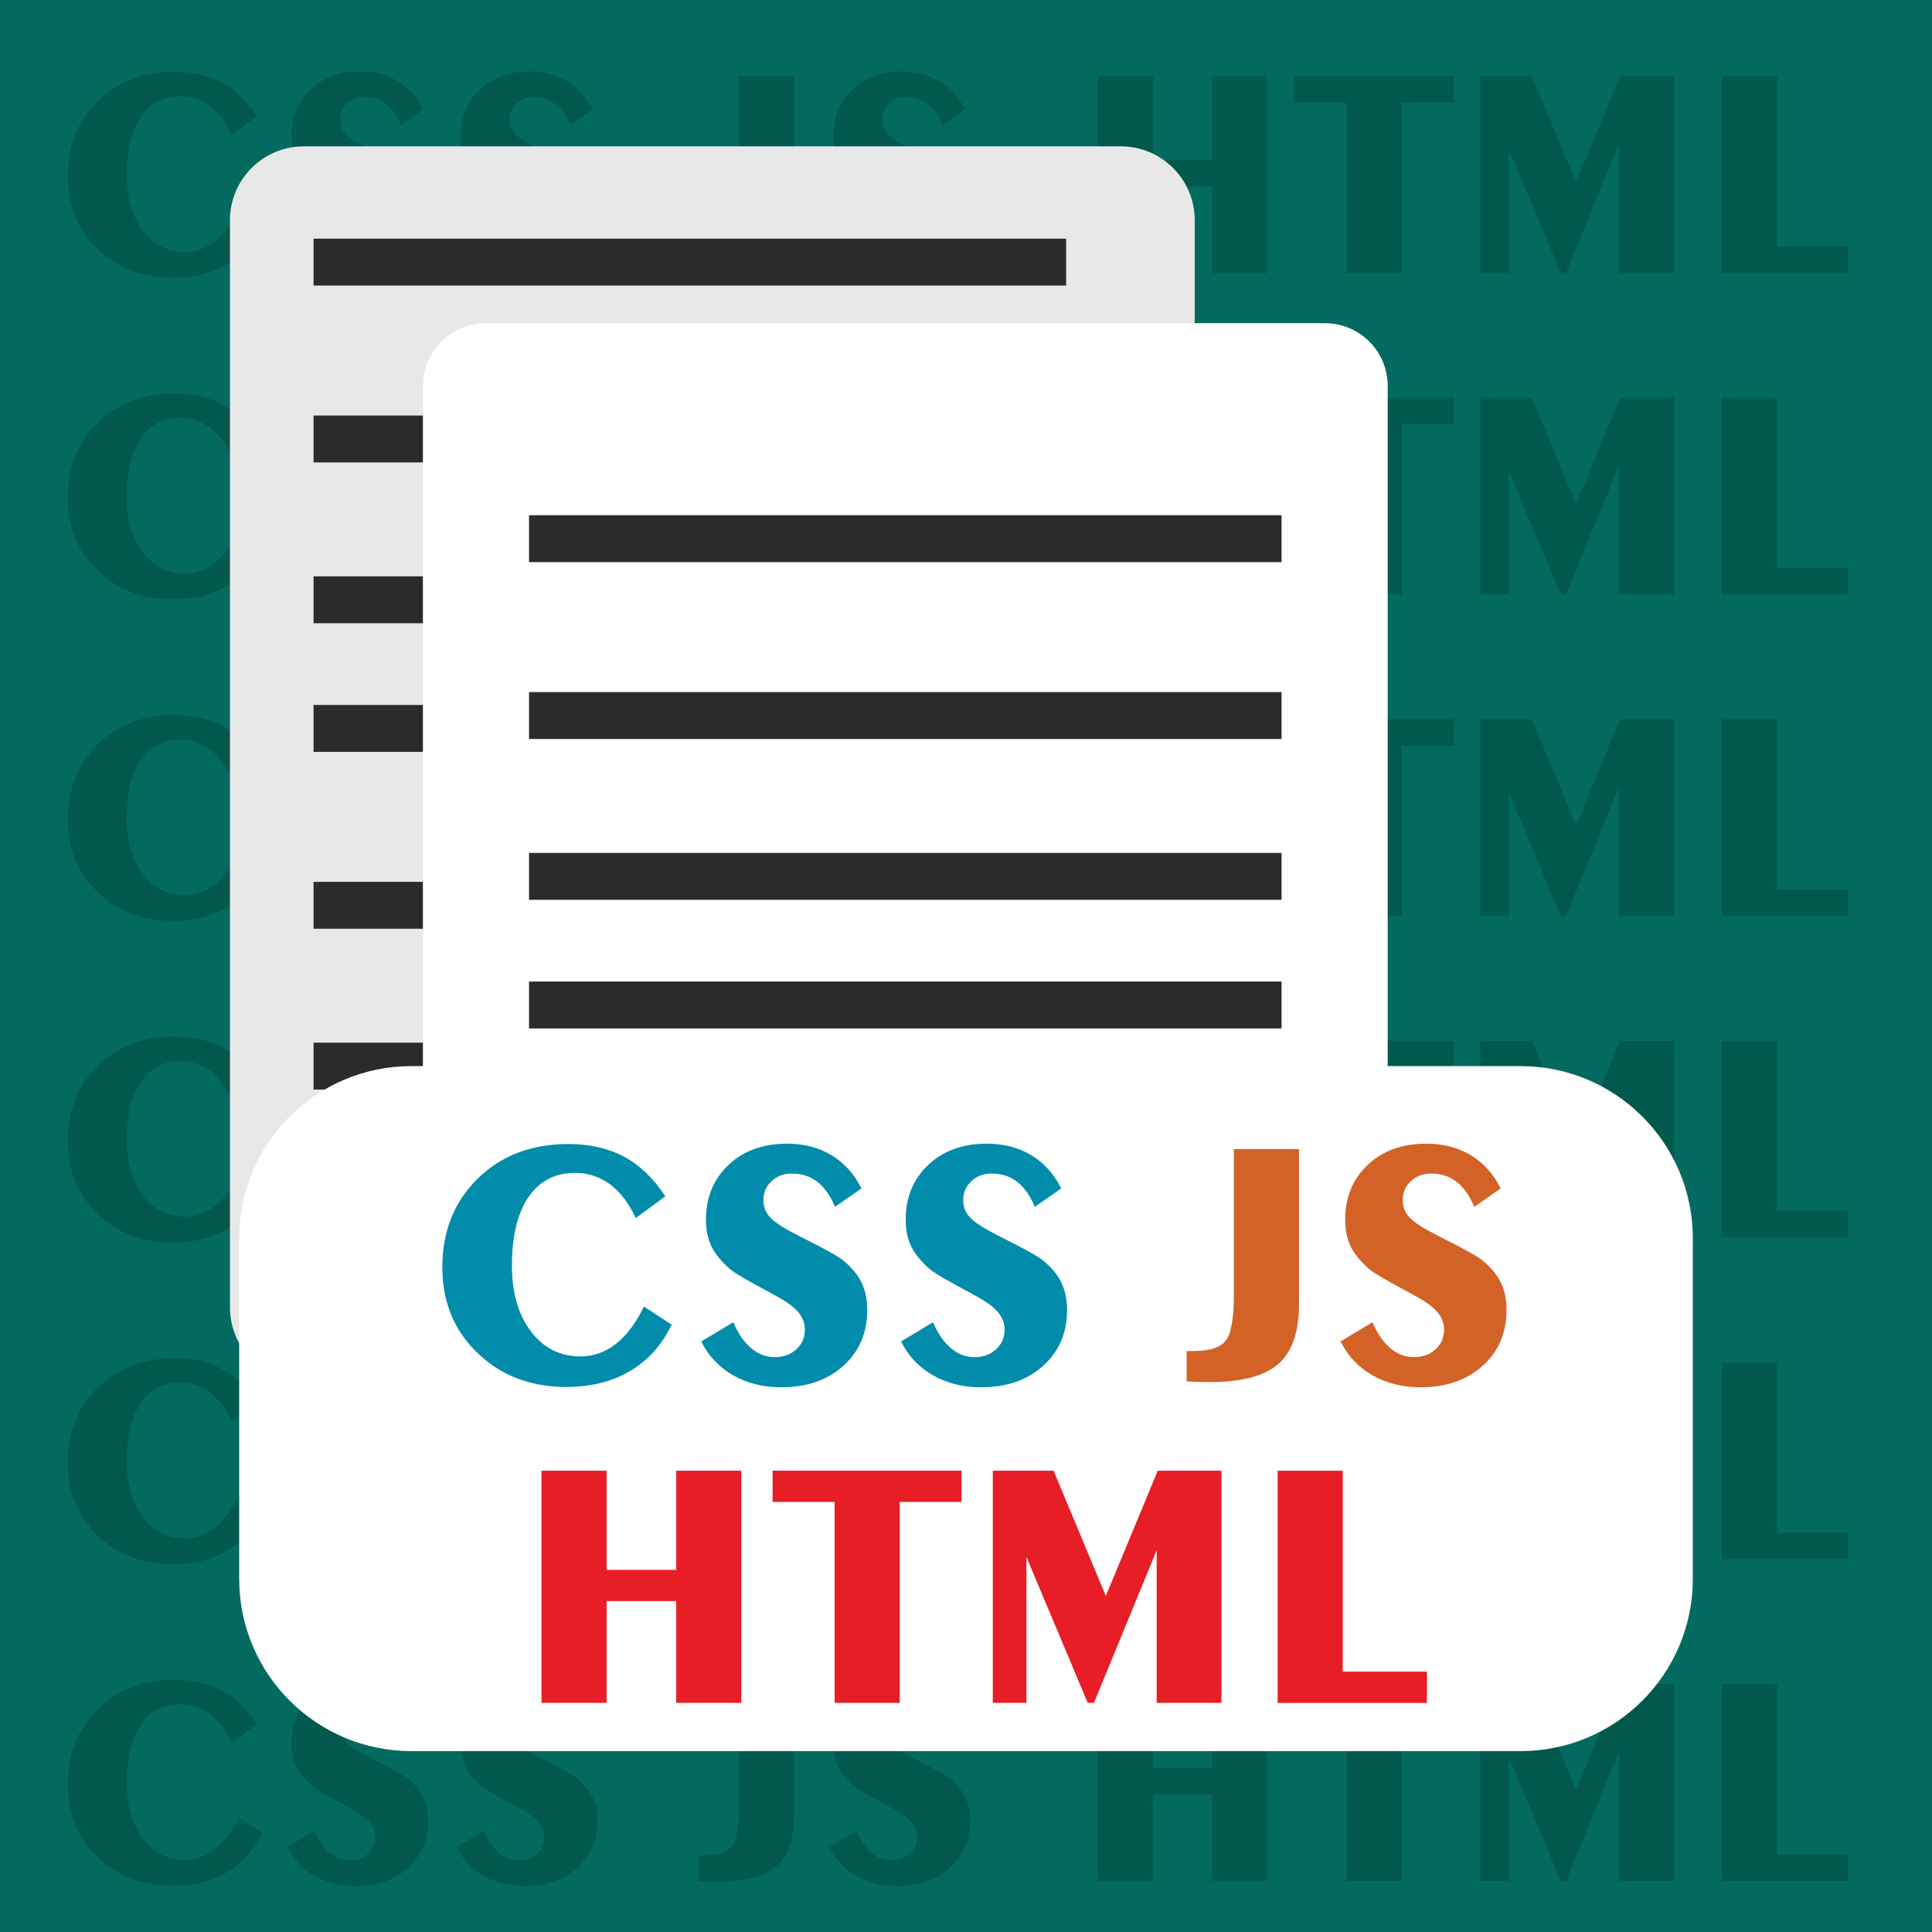 <?xml version="1.0" encoding="utf-8"?>
<!-- Generator: Adobe Illustrator 26.0.0, SVG Export Plug-In . SVG Version: 6.00 Build 0)  -->
<svg version="1.1" id="Layer_1" xmlns="http://www.w3.org/2000/svg" xmlns:xlink="http://www.w3.org/1999/xlink" x="0px" y="0px"
	 viewBox="0 0 288.36 288.36" style="enable-background:new 0 0 288.36 288.36;" xml:space="preserve">
<style type="text/css">
	.st0{fill:#036A60;}
	.st1{fill:#00594C;}
	.st2{fill:#E8E8E8;}
	.st3{fill:#E8E8E8;stroke:#2B2B2B;stroke-width:7;stroke-miterlimit:10;}
	.st4{fill:#FFFFFF;}
	.st5{fill:#008CAA;}
	.st6{fill:#D36227;}
	.st7{fill:#E71E25;}
</style>
<rect class="st0" width="288.36" height="288.36"/>
<g>
	<path class="st1" d="M39.14,33.57c-1.23,2.56-2.98,4.52-5.26,5.87c-2.28,1.35-4.97,2.02-8.08,2.02c-2.01,0-3.87-0.29-5.58-0.86
		s-3.25-1.41-4.61-2.53c-1.83-1.48-3.2-3.2-4.12-5.17c-0.92-1.97-1.37-4.16-1.37-6.56c0-4.57,1.49-8.32,4.47-11.24
		c2.98-2.92,6.81-4.38,11.5-4.38c2.69,0,5.04,0.54,7.04,1.62c2,1.08,3.73,2.74,5.2,5l-3.74,2.75c-0.89-1.9-1.99-3.33-3.27-4.28
		s-2.76-1.43-4.42-1.43c-2.53,0-4.5,1.02-5.89,3.07c-1.39,2.04-2.09,4.93-2.09,8.67c0,3.44,0.8,6.22,2.4,8.33s3.69,3.16,6.28,3.16
		c1.64,0,3.13-0.53,4.48-1.59c1.35-1.06,2.53-2.63,3.54-4.71L39.14,33.57z"/>
	<path class="st1" d="M46.94,33.26c0.6,1.42,1.35,2.51,2.25,3.27c0.9,0.76,1.89,1.14,2.98,1.14c1.11,0,2.03-0.33,2.75-0.99
		c0.72-0.66,1.08-1.49,1.08-2.48c0-0.81-0.27-1.53-0.81-2.19c-0.54-0.65-1.43-1.31-2.66-1.99l-1.17-0.64
		c-2.67-1.42-4.27-2.37-4.81-2.83c-1.11-0.97-1.9-1.93-2.36-2.89c-0.46-0.96-0.69-2.08-0.69-3.37c0-2.83,0.95-5.14,2.84-6.93
		c1.9-1.79,4.37-2.69,7.42-2.69c2.14,0,4.01,0.49,5.62,1.46c1.61,0.97,2.87,2.38,3.78,4.21l-3.34,2.33
		c-0.59-1.41-1.33-2.46-2.23-3.16c-0.9-0.7-1.97-1.05-3.22-1.05c-1.04,0-1.9,0.32-2.58,0.97c-0.68,0.64-1.02,1.45-1.02,2.42
		c0,0.82,0.28,1.54,0.85,2.15c0.56,0.62,1.65,1.33,3.26,2.15l0.55,0.29c3,1.49,4.81,2.5,5.43,3.01c1.08,0.89,1.86,1.83,2.34,2.82
		c0.48,0.99,0.71,2.14,0.71,3.46c0,2.89-1.01,5.24-3.02,7.05c-2.01,1.82-4.63,2.72-7.86,2.72c-2.3,0-4.33-0.51-6.1-1.52
		c-1.77-1.01-3.11-2.44-4.03-4.28L46.94,33.26z"/>
	<path class="st1" d="M72.21,33.26c0.6,1.42,1.35,2.51,2.25,3.27c0.9,0.76,1.89,1.14,2.98,1.14c1.11,0,2.03-0.33,2.75-0.99
		c0.72-0.66,1.08-1.49,1.08-2.48c0-0.81-0.27-1.53-0.81-2.19c-0.54-0.65-1.43-1.31-2.66-1.99l-1.17-0.64
		c-2.67-1.42-4.27-2.37-4.81-2.83c-1.11-0.97-1.9-1.93-2.36-2.89c-0.46-0.96-0.69-2.08-0.69-3.37c0-2.83,0.95-5.14,2.84-6.93
		c1.9-1.79,4.37-2.69,7.42-2.69c2.14,0,4.01,0.49,5.62,1.46c1.61,0.97,2.87,2.38,3.78,4.21l-3.34,2.33
		c-0.59-1.41-1.33-2.46-2.23-3.16c-0.9-0.7-1.97-1.05-3.22-1.05c-1.04,0-1.9,0.32-2.58,0.97c-0.68,0.64-1.02,1.45-1.02,2.42
		c0,0.82,0.28,1.54,0.85,2.15c0.56,0.62,1.65,1.33,3.26,2.15l0.55,0.29c3,1.49,4.81,2.5,5.43,3.01c1.08,0.89,1.86,1.83,2.34,2.82
		c0.48,0.99,0.71,2.14,0.71,3.46c0,2.89-1.01,5.24-3.02,7.05c-2.01,1.82-4.63,2.72-7.86,2.72c-2.3,0-4.33-0.51-6.1-1.52
		c-1.77-1.01-3.11-2.44-4.03-4.28L72.21,33.26z"/>
	<path class="st1" d="M104.31,36.91h0.86c2.01,0,3.36-0.43,4.06-1.29c0.7-0.86,1.05-2.83,1.05-5.92V11.36h8.24v19.62
		c0,3.52-0.87,6.04-2.62,7.56s-4.64,2.29-8.68,2.29c-0.78,0-1.37-0.01-1.78-0.02s-0.79-0.04-1.14-0.07V36.91z"/>
	<path class="st1" d="M127.82,33.26c0.6,1.42,1.35,2.51,2.25,3.27c0.9,0.76,1.89,1.14,2.98,1.14c1.11,0,2.03-0.33,2.75-0.99
		c0.72-0.66,1.08-1.49,1.08-2.48c0-0.81-0.27-1.53-0.81-2.19c-0.54-0.65-1.43-1.31-2.66-1.99l-1.17-0.64
		c-2.67-1.42-4.27-2.37-4.81-2.83c-1.11-0.97-1.9-1.93-2.36-2.89c-0.46-0.96-0.69-2.08-0.69-3.37c0-2.83,0.95-5.14,2.84-6.93
		c1.9-1.79,4.37-2.69,7.42-2.69c2.14,0,4.01,0.49,5.62,1.46c1.61,0.97,2.87,2.38,3.78,4.21l-3.34,2.33
		c-0.59-1.41-1.33-2.46-2.23-3.16c-0.9-0.7-1.97-1.05-3.22-1.05c-1.04,0-1.9,0.32-2.58,0.97c-0.68,0.64-1.02,1.45-1.02,2.42
		c0,0.82,0.28,1.54,0.85,2.15c0.56,0.62,1.65,1.33,3.26,2.15l0.55,0.29c3,1.49,4.81,2.5,5.43,3.01c1.08,0.89,1.86,1.83,2.34,2.82
		c0.48,0.99,0.71,2.14,0.71,3.46c0,2.89-1.01,5.24-3.02,7.05c-2.01,1.82-4.63,2.72-7.86,2.72c-2.3,0-4.33-0.51-6.1-1.52
		c-1.77-1.01-3.11-2.44-4.03-4.28L127.82,33.26z"/>
	<path class="st1" d="M180.89,23.9V11.36h8.24v29.38h-8.24V27.86h-8.81v12.88h-8.24V11.36h8.24V23.9H180.89z"/>
	<path class="st1" d="M200.93,40.73V15.31h-7.84v-3.96h23.91v3.96h-7.82v25.42H200.93z"/>
	<path class="st1" d="M220.94,40.73V11.36h7.69l6.61,15.84l6.57-15.84h8.06v29.38h-8.2V21.42l-7.93,19.31h-0.79l-7.76-18.46v18.46
		H220.94z"/>
	<path class="st1" d="M256.98,40.73V11.36h8.24v25.42h10.66v3.96H256.98z"/>
	<path class="st1" d="M39.14,81.57c-1.23,2.56-2.98,4.52-5.26,5.87c-2.28,1.35-4.97,2.02-8.08,2.02c-2.01,0-3.87-0.29-5.58-0.86
		s-3.25-1.41-4.61-2.53c-1.83-1.48-3.2-3.2-4.12-5.17c-0.92-1.97-1.37-4.16-1.37-6.56c0-4.57,1.49-8.32,4.47-11.24
		c2.98-2.92,6.81-4.38,11.5-4.38c2.69,0,5.04,0.54,7.04,1.62c2,1.08,3.73,2.74,5.2,5l-3.74,2.75c-0.89-1.9-1.99-3.33-3.27-4.28
		c-1.29-0.95-2.76-1.43-4.42-1.43c-2.53,0-4.5,1.02-5.89,3.07c-1.39,2.04-2.09,4.93-2.09,8.67c0,3.44,0.8,6.22,2.4,8.33
		s3.69,3.16,6.28,3.16c1.64,0,3.13-0.53,4.48-1.59c1.35-1.06,2.53-2.63,3.54-4.71L39.14,81.57z"/>
	<path class="st1" d="M46.94,81.26c0.6,1.42,1.35,2.51,2.25,3.27c0.9,0.76,1.89,1.14,2.98,1.14c1.11,0,2.03-0.33,2.75-0.99
		c0.72-0.66,1.08-1.49,1.08-2.48c0-0.81-0.27-1.53-0.81-2.19c-0.54-0.65-1.43-1.31-2.66-1.99l-1.17-0.64
		c-2.67-1.42-4.27-2.37-4.81-2.83c-1.11-0.97-1.9-1.93-2.36-2.89c-0.46-0.96-0.69-2.08-0.69-3.37c0-2.83,0.95-5.14,2.84-6.93
		c1.9-1.79,4.37-2.69,7.42-2.69c2.14,0,4.01,0.49,5.62,1.46c1.61,0.97,2.87,2.38,3.78,4.21l-3.34,2.33
		c-0.59-1.41-1.33-2.46-2.23-3.16c-0.9-0.7-1.97-1.05-3.22-1.05c-1.04,0-1.9,0.32-2.58,0.97c-0.68,0.64-1.02,1.45-1.02,2.42
		c0,0.82,0.28,1.54,0.85,2.15c0.56,0.62,1.65,1.33,3.26,2.15l0.55,0.29c3,1.49,4.81,2.5,5.43,3.01c1.08,0.89,1.86,1.83,2.34,2.82
		c0.48,0.99,0.71,2.14,0.71,3.46c0,2.89-1.01,5.24-3.02,7.05c-2.01,1.82-4.63,2.72-7.86,2.72c-2.3,0-4.33-0.51-6.1-1.52
		c-1.77-1.01-3.11-2.44-4.03-4.28L46.94,81.26z"/>
	<path class="st1" d="M72.21,81.26c0.6,1.42,1.35,2.51,2.25,3.27c0.9,0.76,1.89,1.14,2.98,1.14c1.11,0,2.03-0.33,2.75-0.99
		c0.72-0.66,1.08-1.49,1.08-2.48c0-0.81-0.27-1.53-0.81-2.19c-0.54-0.65-1.43-1.31-2.66-1.99l-1.17-0.64
		c-2.67-1.42-4.27-2.37-4.81-2.83c-1.11-0.97-1.9-1.93-2.36-2.89c-0.46-0.96-0.69-2.08-0.69-3.37c0-2.83,0.95-5.14,2.84-6.93
		c1.9-1.79,4.37-2.69,7.42-2.69c2.14,0,4.01,0.49,5.62,1.46c1.61,0.97,2.87,2.38,3.78,4.21l-3.34,2.33
		c-0.59-1.41-1.33-2.46-2.23-3.16c-0.9-0.7-1.97-1.05-3.22-1.05c-1.04,0-1.9,0.32-2.58,0.97c-0.68,0.64-1.02,1.45-1.02,2.42
		c0,0.82,0.28,1.54,0.85,2.15c0.56,0.62,1.65,1.33,3.26,2.15l0.55,0.29c3,1.49,4.81,2.5,5.43,3.01c1.08,0.89,1.86,1.83,2.34,2.82
		c0.48,0.99,0.71,2.14,0.71,3.46c0,2.89-1.01,5.24-3.02,7.05c-2.01,1.82-4.63,2.72-7.86,2.72c-2.3,0-4.33-0.51-6.1-1.52
		c-1.77-1.01-3.11-2.44-4.03-4.28L72.21,81.26z"/>
	<path class="st1" d="M104.31,84.91h0.86c2.01,0,3.36-0.43,4.06-1.29c0.7-0.86,1.05-2.83,1.05-5.92V59.36h8.24v19.62
		c0,3.52-0.87,6.04-2.62,7.56s-4.64,2.29-8.68,2.29c-0.78,0-1.37-0.01-1.78-0.02s-0.79-0.04-1.14-0.07V84.91z"/>
	<path class="st1" d="M127.82,81.26c0.6,1.42,1.35,2.51,2.25,3.27c0.9,0.76,1.89,1.14,2.98,1.14c1.11,0,2.03-0.33,2.75-0.99
		c0.72-0.66,1.08-1.49,1.08-2.48c0-0.81-0.27-1.53-0.81-2.19c-0.54-0.65-1.43-1.31-2.66-1.99l-1.17-0.64
		c-2.67-1.42-4.27-2.37-4.81-2.83c-1.11-0.97-1.9-1.93-2.36-2.89c-0.46-0.96-0.69-2.08-0.69-3.37c0-2.83,0.95-5.14,2.84-6.93
		c1.9-1.79,4.37-2.69,7.42-2.69c2.14,0,4.01,0.49,5.62,1.46c1.61,0.97,2.87,2.38,3.78,4.21l-3.34,2.33
		c-0.59-1.41-1.33-2.46-2.23-3.16c-0.9-0.7-1.97-1.05-3.22-1.05c-1.04,0-1.9,0.32-2.58,0.97c-0.68,0.64-1.02,1.45-1.02,2.42
		c0,0.82,0.28,1.54,0.85,2.15c0.56,0.62,1.65,1.33,3.26,2.15l0.55,0.29c3,1.49,4.81,2.5,5.43,3.01c1.08,0.89,1.86,1.83,2.34,2.82
		c0.48,0.99,0.71,2.14,0.71,3.46c0,2.89-1.01,5.24-3.02,7.05c-2.01,1.82-4.63,2.72-7.86,2.72c-2.3,0-4.33-0.51-6.1-1.52
		c-1.77-1.01-3.11-2.44-4.03-4.28L127.82,81.26z"/>
	<path class="st1" d="M180.89,71.9V59.36h8.24v29.38h-8.24V75.86h-8.81v12.88h-8.24V59.36h8.24V71.9H180.89z"/>
	<path class="st1" d="M200.93,88.73V63.31h-7.84v-3.96h23.91v3.96h-7.82v25.42H200.93z"/>
	<path class="st1" d="M220.94,88.73V59.36h7.69l6.61,15.84l6.57-15.84h8.06v29.38h-8.2V69.42l-7.93,19.31h-0.79l-7.76-18.46v18.46
		H220.94z"/>
	<path class="st1" d="M256.98,88.73V59.36h8.24v25.42h10.66v3.96H256.98z"/>
	<path class="st1" d="M39.14,129.57c-1.23,2.56-2.98,4.52-5.26,5.87c-2.28,1.35-4.97,2.02-8.08,2.02c-2.01,0-3.87-0.29-5.58-0.86
		s-3.25-1.41-4.61-2.53c-1.83-1.48-3.2-3.2-4.12-5.17c-0.92-1.97-1.37-4.16-1.37-6.56c0-4.57,1.49-8.32,4.47-11.24
		c2.98-2.92,6.81-4.38,11.5-4.38c2.69,0,5.04,0.54,7.04,1.62c2,1.08,3.73,2.74,5.2,5l-3.74,2.75c-0.89-1.9-1.99-3.33-3.27-4.28
		s-2.76-1.43-4.42-1.43c-2.53,0-4.5,1.02-5.89,3.07c-1.39,2.04-2.09,4.93-2.09,8.67c0,3.44,0.8,6.22,2.4,8.33s3.69,3.16,6.28,3.16
		c1.64,0,3.13-0.53,4.48-1.59c1.35-1.06,2.53-2.63,3.54-4.71L39.14,129.57z"/>
	<path class="st1" d="M46.94,129.26c0.6,1.42,1.35,2.51,2.25,3.27c0.9,0.76,1.89,1.14,2.98,1.14c1.11,0,2.03-0.33,2.75-0.99
		c0.72-0.66,1.08-1.49,1.08-2.48c0-0.81-0.27-1.53-0.81-2.19c-0.54-0.65-1.43-1.31-2.66-1.99l-1.17-0.64
		c-2.67-1.42-4.27-2.37-4.81-2.83c-1.11-0.97-1.9-1.93-2.36-2.89c-0.46-0.96-0.69-2.08-0.69-3.37c0-2.83,0.95-5.14,2.84-6.93
		c1.9-1.79,4.37-2.69,7.42-2.69c2.14,0,4.01,0.49,5.62,1.46c1.61,0.97,2.87,2.38,3.78,4.21l-3.34,2.33
		c-0.59-1.41-1.33-2.46-2.23-3.16c-0.9-0.7-1.97-1.05-3.22-1.05c-1.04,0-1.9,0.32-2.58,0.97c-0.68,0.64-1.02,1.45-1.02,2.42
		c0,0.82,0.28,1.54,0.85,2.15c0.56,0.62,1.65,1.33,3.26,2.15l0.55,0.29c3,1.49,4.81,2.5,5.43,3.01c1.08,0.89,1.86,1.83,2.34,2.82
		c0.48,0.99,0.71,2.14,0.71,3.46c0,2.89-1.01,5.24-3.02,7.05c-2.01,1.82-4.63,2.72-7.86,2.72c-2.3,0-4.33-0.51-6.1-1.52
		c-1.77-1.01-3.11-2.44-4.03-4.28L46.94,129.26z"/>
	<path class="st1" d="M72.21,129.26c0.6,1.42,1.35,2.51,2.25,3.27c0.9,0.76,1.89,1.14,2.98,1.14c1.11,0,2.03-0.33,2.75-0.99
		c0.72-0.66,1.08-1.49,1.08-2.48c0-0.81-0.27-1.53-0.81-2.19c-0.54-0.65-1.43-1.31-2.66-1.99l-1.17-0.64
		c-2.67-1.42-4.27-2.37-4.81-2.83c-1.11-0.97-1.9-1.93-2.36-2.89c-0.46-0.96-0.69-2.08-0.69-3.37c0-2.83,0.95-5.14,2.84-6.93
		c1.9-1.79,4.37-2.69,7.42-2.69c2.14,0,4.01,0.49,5.62,1.46c1.61,0.97,2.87,2.38,3.78,4.21l-3.34,2.33
		c-0.59-1.41-1.33-2.46-2.23-3.16c-0.9-0.7-1.97-1.05-3.22-1.05c-1.04,0-1.9,0.32-2.58,0.97c-0.68,0.64-1.02,1.45-1.02,2.42
		c0,0.82,0.28,1.54,0.85,2.15c0.56,0.62,1.65,1.33,3.26,2.15l0.55,0.29c3,1.49,4.81,2.5,5.43,3.01c1.08,0.89,1.86,1.83,2.34,2.82
		c0.48,0.99,0.71,2.14,0.71,3.46c0,2.89-1.01,5.24-3.02,7.05c-2.01,1.82-4.63,2.72-7.86,2.72c-2.3,0-4.33-0.51-6.1-1.52
		c-1.77-1.01-3.11-2.44-4.03-4.28L72.21,129.26z"/>
	<path class="st1" d="M104.31,132.91h0.86c2.01,0,3.36-0.43,4.06-1.29c0.7-0.86,1.05-2.83,1.05-5.92v-18.35h8.24v19.62
		c0,3.52-0.87,6.04-2.62,7.56s-4.64,2.29-8.68,2.29c-0.78,0-1.37-0.01-1.78-0.02s-0.79-0.04-1.14-0.07V132.91z"/>
	<path class="st1" d="M127.82,129.26c0.6,1.42,1.35,2.51,2.25,3.27c0.9,0.76,1.89,1.14,2.98,1.14c1.11,0,2.03-0.33,2.75-0.99
		c0.72-0.66,1.08-1.49,1.08-2.48c0-0.81-0.27-1.53-0.81-2.19c-0.54-0.65-1.43-1.31-2.66-1.99l-1.17-0.64
		c-2.67-1.42-4.27-2.37-4.81-2.83c-1.11-0.97-1.9-1.93-2.36-2.89c-0.46-0.96-0.69-2.08-0.69-3.37c0-2.83,0.95-5.14,2.84-6.93
		c1.9-1.79,4.37-2.69,7.42-2.69c2.14,0,4.01,0.49,5.62,1.46c1.61,0.97,2.87,2.38,3.78,4.21l-3.34,2.33
		c-0.59-1.41-1.33-2.46-2.23-3.16c-0.9-0.7-1.97-1.05-3.22-1.05c-1.04,0-1.9,0.32-2.58,0.97c-0.68,0.64-1.02,1.45-1.02,2.42
		c0,0.82,0.28,1.54,0.85,2.15c0.56,0.62,1.65,1.33,3.26,2.15l0.55,0.29c3,1.49,4.81,2.5,5.43,3.01c1.08,0.89,1.86,1.83,2.34,2.82
		c0.48,0.99,0.71,2.14,0.71,3.46c0,2.89-1.01,5.24-3.02,7.05c-2.01,1.82-4.63,2.72-7.86,2.72c-2.3,0-4.33-0.51-6.1-1.52
		c-1.77-1.01-3.11-2.44-4.03-4.28L127.82,129.26z"/>
	<path class="st1" d="M180.89,119.9v-12.55h8.24v29.38h-8.24v-12.88h-8.81v12.88h-8.24v-29.38h8.24v12.55H180.89z"/>
	<path class="st1" d="M200.93,136.73v-25.42h-7.84v-3.96h23.91v3.96h-7.82v25.42H200.93z"/>
	<path class="st1" d="M220.94,136.73v-29.38h7.69l6.61,15.84l6.57-15.84h8.06v29.38h-8.2v-19.31l-7.93,19.31h-0.79l-7.76-18.46
		v18.46H220.94z"/>
	<path class="st1" d="M256.98,136.73v-29.38h8.24v25.42h10.66v3.96H256.98z"/>
	<path class="st1" d="M39.14,177.57c-1.23,2.56-2.98,4.52-5.26,5.87c-2.28,1.35-4.97,2.02-8.08,2.02c-2.01,0-3.87-0.29-5.58-0.86
		c-1.71-0.57-3.25-1.41-4.61-2.53c-1.83-1.48-3.2-3.2-4.12-5.17c-0.92-1.97-1.37-4.16-1.37-6.56c0-4.57,1.49-8.32,4.47-11.24
		c2.98-2.92,6.81-4.38,11.5-4.38c2.69,0,5.04,0.54,7.04,1.62c2,1.08,3.73,2.74,5.2,5l-3.74,2.75c-0.89-1.9-1.99-3.33-3.27-4.28
		s-2.76-1.43-4.42-1.43c-2.53,0-4.5,1.02-5.89,3.07c-1.39,2.04-2.09,4.93-2.09,8.67c0,3.44,0.8,6.22,2.4,8.33s3.69,3.16,6.28,3.16
		c1.64,0,3.13-0.53,4.48-1.59s2.53-2.63,3.54-4.71L39.14,177.57z"/>
	<path class="st1" d="M46.94,177.26c0.6,1.42,1.35,2.51,2.25,3.27c0.9,0.76,1.89,1.14,2.98,1.14c1.11,0,2.03-0.33,2.75-0.99
		c0.72-0.66,1.08-1.49,1.08-2.48c0-0.81-0.27-1.53-0.81-2.19c-0.54-0.65-1.43-1.31-2.66-1.99l-1.17-0.64
		c-2.67-1.42-4.27-2.37-4.81-2.83c-1.11-0.97-1.9-1.93-2.36-2.89c-0.46-0.96-0.69-2.08-0.69-3.37c0-2.83,0.95-5.14,2.84-6.93
		c1.9-1.79,4.37-2.69,7.42-2.69c2.14,0,4.01,0.49,5.62,1.46c1.61,0.97,2.87,2.38,3.78,4.21l-3.34,2.33
		c-0.59-1.41-1.33-2.46-2.23-3.16c-0.9-0.7-1.97-1.05-3.22-1.05c-1.04,0-1.9,0.32-2.58,0.97c-0.68,0.64-1.02,1.45-1.02,2.42
		c0,0.82,0.28,1.54,0.85,2.15c0.56,0.62,1.65,1.33,3.26,2.15l0.55,0.29c3,1.49,4.81,2.5,5.43,3.01c1.08,0.89,1.86,1.83,2.34,2.82
		c0.48,0.99,0.71,2.14,0.71,3.46c0,2.89-1.01,5.24-3.02,7.05c-2.01,1.82-4.63,2.72-7.86,2.72c-2.3,0-4.33-0.51-6.1-1.52
		c-1.77-1.01-3.11-2.44-4.03-4.29L46.94,177.26z"/>
	<path class="st1" d="M72.21,177.26c0.6,1.42,1.35,2.51,2.25,3.27c0.9,0.76,1.89,1.14,2.98,1.14c1.11,0,2.03-0.33,2.75-0.99
		c0.72-0.66,1.08-1.49,1.08-2.48c0-0.81-0.27-1.53-0.81-2.19c-0.54-0.65-1.43-1.31-2.66-1.99l-1.17-0.64
		c-2.67-1.42-4.27-2.37-4.81-2.83c-1.11-0.97-1.9-1.93-2.36-2.89c-0.46-0.96-0.69-2.08-0.69-3.37c0-2.83,0.95-5.14,2.84-6.93
		c1.9-1.79,4.37-2.69,7.42-2.69c2.14,0,4.01,0.49,5.62,1.46c1.61,0.97,2.87,2.38,3.78,4.21l-3.34,2.33
		c-0.59-1.41-1.33-2.46-2.23-3.16c-0.9-0.7-1.97-1.05-3.22-1.05c-1.04,0-1.9,0.32-2.58,0.97c-0.68,0.64-1.02,1.45-1.02,2.42
		c0,0.82,0.28,1.54,0.85,2.15c0.56,0.62,1.65,1.33,3.26,2.15l0.55,0.29c3,1.49,4.81,2.5,5.43,3.01c1.08,0.89,1.86,1.83,2.34,2.82
		c0.48,0.99,0.71,2.14,0.71,3.46c0,2.89-1.01,5.24-3.02,7.05c-2.01,1.82-4.63,2.72-7.86,2.72c-2.3,0-4.33-0.51-6.1-1.52
		c-1.77-1.01-3.11-2.44-4.03-4.29L72.21,177.26z"/>
	<path class="st1" d="M104.31,180.91h0.86c2.01,0,3.36-0.43,4.06-1.29c0.7-0.86,1.05-2.83,1.05-5.92v-18.35h8.24v19.62
		c0,3.52-0.87,6.03-2.62,7.56s-4.64,2.29-8.68,2.29c-0.78,0-1.37-0.01-1.78-0.02s-0.79-0.04-1.14-0.07V180.91z"/>
	<path class="st1" d="M127.82,177.26c0.6,1.42,1.35,2.51,2.25,3.27c0.9,0.76,1.89,1.14,2.98,1.14c1.11,0,2.03-0.33,2.75-0.99
		c0.72-0.66,1.08-1.49,1.08-2.48c0-0.81-0.27-1.53-0.81-2.19c-0.54-0.65-1.43-1.31-2.66-1.99l-1.17-0.64
		c-2.67-1.42-4.27-2.37-4.81-2.83c-1.11-0.97-1.9-1.93-2.36-2.89c-0.46-0.96-0.69-2.08-0.69-3.37c0-2.83,0.95-5.14,2.84-6.93
		c1.9-1.79,4.37-2.69,7.42-2.69c2.14,0,4.01,0.49,5.62,1.46c1.61,0.97,2.87,2.38,3.78,4.21l-3.34,2.33
		c-0.59-1.41-1.33-2.46-2.23-3.16c-0.9-0.7-1.97-1.05-3.22-1.05c-1.04,0-1.9,0.32-2.58,0.97c-0.68,0.64-1.02,1.45-1.02,2.42
		c0,0.82,0.28,1.54,0.85,2.15c0.56,0.62,1.65,1.33,3.26,2.15l0.55,0.29c3,1.49,4.81,2.5,5.43,3.01c1.08,0.89,1.86,1.83,2.34,2.82
		c0.48,0.99,0.71,2.14,0.71,3.46c0,2.89-1.01,5.24-3.02,7.05c-2.01,1.82-4.63,2.72-7.86,2.72c-2.3,0-4.33-0.51-6.1-1.52
		c-1.77-1.01-3.11-2.44-4.03-4.29L127.82,177.26z"/>
	<path class="st1" d="M180.89,167.9v-12.55h8.24v29.38h-8.24v-12.88h-8.81v12.88h-8.24v-29.38h8.24v12.55H180.89z"/>
	<path class="st1" d="M200.93,184.73v-25.42h-7.84v-3.96h23.91v3.96h-7.82v25.42H200.93z"/>
	<path class="st1" d="M220.94,184.73v-29.38h7.69l6.61,15.84l6.57-15.84h8.06v29.38h-8.2v-19.31l-7.93,19.31h-0.79l-7.76-18.46
		v18.46H220.94z"/>
	<path class="st1" d="M256.98,184.73v-29.38h8.24v25.42h10.66v3.96H256.98z"/>
	<path class="st1" d="M39.14,225.57c-1.23,2.56-2.98,4.52-5.26,5.87c-2.28,1.35-4.97,2.02-8.08,2.02c-2.01,0-3.87-0.29-5.58-0.86
		s-3.25-1.41-4.61-2.53c-1.83-1.48-3.2-3.21-4.12-5.17c-0.92-1.97-1.37-4.16-1.37-6.56c0-4.57,1.49-8.32,4.47-11.24
		c2.98-2.92,6.81-4.38,11.5-4.38c2.69,0,5.04,0.54,7.04,1.62c2,1.08,3.73,2.74,5.2,5l-3.74,2.75c-0.89-1.9-1.99-3.33-3.27-4.29
		c-1.29-0.95-2.76-1.43-4.42-1.43c-2.53,0-4.5,1.02-5.89,3.07c-1.39,2.04-2.09,4.93-2.09,8.67c0,3.44,0.8,6.22,2.4,8.33
		s3.69,3.16,6.28,3.16c1.64,0,3.13-0.53,4.48-1.59c1.35-1.06,2.53-2.63,3.54-4.71L39.14,225.57z"/>
	<path class="st1" d="M46.94,225.26c0.6,1.42,1.35,2.51,2.25,3.27c0.9,0.76,1.89,1.14,2.98,1.14c1.11,0,2.03-0.33,2.75-0.99
		c0.72-0.66,1.08-1.49,1.08-2.48c0-0.81-0.27-1.54-0.81-2.19c-0.54-0.65-1.43-1.31-2.66-1.99l-1.17-0.64
		c-2.67-1.42-4.27-2.37-4.81-2.83c-1.11-0.97-1.9-1.93-2.36-2.89c-0.46-0.96-0.69-2.08-0.69-3.37c0-2.83,0.95-5.14,2.84-6.93
		c1.9-1.79,4.37-2.69,7.42-2.69c2.14,0,4.01,0.49,5.62,1.46c1.61,0.97,2.87,2.38,3.78,4.21l-3.34,2.33
		c-0.59-1.41-1.33-2.46-2.23-3.16c-0.9-0.7-1.97-1.05-3.22-1.05c-1.04,0-1.9,0.32-2.58,0.97c-0.68,0.64-1.02,1.45-1.02,2.42
		c0,0.82,0.28,1.54,0.85,2.15c0.56,0.62,1.65,1.33,3.26,2.15l0.55,0.29c3,1.49,4.81,2.5,5.43,3.01c1.08,0.89,1.86,1.83,2.34,2.82
		c0.48,0.99,0.71,2.14,0.71,3.46c0,2.89-1.01,5.24-3.02,7.05c-2.01,1.82-4.63,2.72-7.86,2.72c-2.3,0-4.33-0.51-6.1-1.52
		c-1.77-1.01-3.11-2.44-4.03-4.28L46.94,225.26z"/>
	<path class="st1" d="M72.21,225.26c0.6,1.42,1.35,2.51,2.25,3.27c0.9,0.76,1.89,1.14,2.98,1.14c1.11,0,2.03-0.33,2.75-0.99
		c0.72-0.66,1.08-1.49,1.08-2.48c0-0.81-0.27-1.54-0.81-2.19c-0.54-0.65-1.43-1.31-2.66-1.99l-1.17-0.64
		c-2.67-1.42-4.27-2.37-4.81-2.83c-1.11-0.97-1.9-1.93-2.36-2.89c-0.46-0.96-0.69-2.08-0.69-3.37c0-2.83,0.95-5.14,2.84-6.93
		c1.9-1.79,4.37-2.69,7.42-2.69c2.14,0,4.01,0.49,5.62,1.46c1.61,0.97,2.87,2.38,3.78,4.21l-3.34,2.33
		c-0.59-1.41-1.33-2.46-2.23-3.16c-0.9-0.7-1.97-1.05-3.22-1.05c-1.04,0-1.9,0.32-2.58,0.97c-0.68,0.64-1.02,1.45-1.02,2.42
		c0,0.82,0.28,1.54,0.85,2.15c0.56,0.62,1.65,1.33,3.26,2.15l0.55,0.29c3,1.49,4.81,2.5,5.43,3.01c1.08,0.89,1.86,1.83,2.34,2.82
		c0.48,0.99,0.71,2.14,0.71,3.46c0,2.89-1.01,5.24-3.02,7.05c-2.01,1.82-4.63,2.72-7.86,2.72c-2.3,0-4.33-0.51-6.1-1.52
		c-1.77-1.01-3.11-2.44-4.03-4.28L72.21,225.26z"/>
	<path class="st1" d="M104.31,228.91h0.86c2.01,0,3.36-0.43,4.06-1.29c0.7-0.86,1.05-2.83,1.05-5.92v-18.35h8.24v19.62
		c0,3.52-0.87,6.04-2.62,7.56s-4.64,2.29-8.68,2.29c-0.78,0-1.37-0.01-1.78-0.02c-0.41-0.02-0.79-0.04-1.14-0.07V228.91z"/>
	<path class="st1" d="M127.82,225.26c0.6,1.42,1.35,2.51,2.25,3.27c0.9,0.76,1.89,1.14,2.98,1.14c1.11,0,2.03-0.33,2.75-0.99
		c0.72-0.66,1.08-1.49,1.08-2.48c0-0.81-0.27-1.54-0.81-2.19c-0.54-0.65-1.43-1.31-2.66-1.99l-1.17-0.64
		c-2.67-1.42-4.27-2.37-4.81-2.83c-1.11-0.97-1.9-1.93-2.36-2.89c-0.46-0.96-0.69-2.08-0.69-3.37c0-2.83,0.95-5.14,2.84-6.93
		c1.9-1.79,4.37-2.69,7.42-2.69c2.14,0,4.01,0.49,5.62,1.46c1.61,0.97,2.87,2.38,3.78,4.21l-3.34,2.33
		c-0.59-1.41-1.33-2.46-2.23-3.16c-0.9-0.7-1.97-1.05-3.22-1.05c-1.04,0-1.9,0.32-2.58,0.97c-0.68,0.64-1.02,1.45-1.02,2.42
		c0,0.82,0.28,1.54,0.85,2.15c0.56,0.62,1.65,1.33,3.26,2.15l0.55,0.29c3,1.49,4.81,2.5,5.43,3.01c1.08,0.89,1.86,1.83,2.34,2.82
		c0.48,0.99,0.71,2.14,0.71,3.46c0,2.89-1.01,5.24-3.02,7.05c-2.01,1.82-4.63,2.72-7.86,2.72c-2.3,0-4.33-0.51-6.1-1.52
		c-1.77-1.01-3.11-2.44-4.03-4.28L127.82,225.26z"/>
	<path class="st1" d="M180.89,215.9v-12.55h8.24v29.38h-8.24v-12.88h-8.81v12.88h-8.24v-29.38h8.24v12.55H180.89z"/>
	<path class="st1" d="M200.93,232.73v-25.42h-7.84v-3.96h23.91v3.96h-7.82v25.42H200.93z"/>
	<path class="st1" d="M220.94,232.73v-29.38h7.69l6.61,15.84l6.57-15.84h8.06v29.38h-8.2v-19.31l-7.93,19.31h-0.79l-7.76-18.46
		v18.46H220.94z"/>
	<path class="st1" d="M256.98,232.73v-29.38h8.24v25.42h10.66v3.96H256.98z"/>
	<path class="st1" d="M39.14,273.57c-1.23,2.56-2.98,4.52-5.26,5.87c-2.28,1.35-4.97,2.02-8.08,2.02c-2.01,0-3.87-0.29-5.58-0.86
		s-3.25-1.41-4.61-2.53c-1.83-1.48-3.2-3.21-4.12-5.17c-0.92-1.97-1.37-4.16-1.37-6.56c0-4.57,1.49-8.32,4.47-11.24
		c2.98-2.92,6.81-4.38,11.5-4.38c2.69,0,5.04,0.54,7.04,1.62c2,1.08,3.73,2.74,5.2,5l-3.74,2.75c-0.89-1.9-1.99-3.33-3.27-4.29
		c-1.29-0.95-2.76-1.43-4.42-1.43c-2.53,0-4.5,1.02-5.89,3.07c-1.39,2.04-2.09,4.93-2.09,8.67c0,3.44,0.8,6.22,2.4,8.33
		s3.69,3.16,6.28,3.16c1.64,0,3.13-0.53,4.48-1.59c1.35-1.06,2.53-2.63,3.54-4.71L39.14,273.57z"/>
	<path class="st1" d="M46.94,273.26c0.6,1.42,1.35,2.51,2.25,3.27c0.9,0.76,1.89,1.14,2.98,1.14c1.11,0,2.03-0.33,2.75-0.99
		c0.72-0.66,1.08-1.49,1.08-2.48c0-0.81-0.27-1.54-0.81-2.19c-0.54-0.65-1.43-1.31-2.66-1.99l-1.17-0.64
		c-2.67-1.42-4.27-2.37-4.81-2.83c-1.11-0.97-1.9-1.93-2.36-2.89c-0.46-0.96-0.69-2.08-0.69-3.37c0-2.83,0.95-5.14,2.84-6.93
		c1.9-1.79,4.37-2.69,7.42-2.69c2.14,0,4.01,0.49,5.62,1.46c1.61,0.97,2.87,2.38,3.78,4.21l-3.34,2.33
		c-0.59-1.41-1.33-2.46-2.23-3.16c-0.9-0.7-1.97-1.05-3.22-1.05c-1.04,0-1.9,0.32-2.58,0.97c-0.68,0.64-1.02,1.45-1.02,2.42
		c0,0.82,0.28,1.54,0.85,2.15c0.56,0.62,1.65,1.33,3.26,2.15l0.55,0.29c3,1.49,4.81,2.5,5.43,3.01c1.08,0.89,1.86,1.83,2.34,2.82
		c0.48,0.99,0.71,2.14,0.71,3.46c0,2.89-1.01,5.24-3.02,7.05c-2.01,1.82-4.63,2.72-7.86,2.72c-2.3,0-4.33-0.51-6.1-1.52
		c-1.77-1.01-3.11-2.44-4.03-4.28L46.94,273.26z"/>
	<path class="st1" d="M72.21,273.26c0.6,1.42,1.35,2.51,2.25,3.27c0.9,0.76,1.89,1.14,2.98,1.14c1.11,0,2.03-0.33,2.75-0.99
		c0.72-0.66,1.08-1.49,1.08-2.48c0-0.81-0.27-1.54-0.81-2.19c-0.54-0.65-1.43-1.31-2.66-1.99l-1.17-0.64
		c-2.67-1.42-4.27-2.37-4.81-2.83c-1.11-0.97-1.9-1.93-2.36-2.89c-0.46-0.96-0.69-2.08-0.69-3.37c0-2.83,0.95-5.14,2.84-6.93
		c1.9-1.79,4.37-2.69,7.42-2.69c2.14,0,4.01,0.49,5.62,1.46c1.61,0.97,2.87,2.38,3.78,4.21l-3.34,2.33
		c-0.59-1.41-1.33-2.46-2.23-3.16c-0.9-0.7-1.97-1.05-3.22-1.05c-1.04,0-1.9,0.32-2.58,0.97c-0.68,0.64-1.02,1.45-1.02,2.42
		c0,0.82,0.28,1.54,0.85,2.15c0.56,0.62,1.65,1.33,3.26,2.15l0.55,0.29c3,1.49,4.81,2.5,5.43,3.01c1.08,0.89,1.86,1.83,2.34,2.82
		c0.48,0.99,0.71,2.14,0.71,3.46c0,2.89-1.01,5.24-3.02,7.05c-2.01,1.82-4.63,2.72-7.86,2.72c-2.3,0-4.33-0.51-6.1-1.52
		c-1.77-1.01-3.11-2.44-4.03-4.28L72.21,273.26z"/>
	<path class="st1" d="M104.31,276.91h0.86c2.01,0,3.36-0.43,4.06-1.29c0.7-0.86,1.05-2.83,1.05-5.92v-18.35h8.24v19.62
		c0,3.52-0.87,6.04-2.62,7.56s-4.64,2.29-8.68,2.29c-0.78,0-1.37-0.01-1.78-0.02c-0.41-0.02-0.79-0.04-1.14-0.07V276.91z"/>
	<path class="st1" d="M127.82,273.26c0.6,1.42,1.35,2.51,2.25,3.27c0.9,0.76,1.89,1.14,2.98,1.14c1.11,0,2.03-0.33,2.75-0.99
		c0.72-0.66,1.08-1.49,1.08-2.48c0-0.81-0.27-1.54-0.81-2.19c-0.54-0.65-1.43-1.31-2.66-1.99l-1.17-0.64
		c-2.67-1.42-4.27-2.37-4.81-2.83c-1.11-0.97-1.9-1.93-2.36-2.89c-0.46-0.96-0.69-2.08-0.69-3.37c0-2.83,0.95-5.14,2.84-6.93
		c1.9-1.79,4.37-2.69,7.42-2.69c2.14,0,4.01,0.49,5.62,1.46c1.61,0.97,2.87,2.38,3.78,4.21l-3.34,2.33
		c-0.59-1.41-1.33-2.46-2.23-3.16c-0.9-0.7-1.97-1.05-3.22-1.05c-1.04,0-1.9,0.32-2.58,0.97c-0.68,0.64-1.02,1.45-1.02,2.42
		c0,0.82,0.28,1.54,0.85,2.15c0.56,0.62,1.65,1.33,3.26,2.15l0.55,0.29c3,1.49,4.81,2.5,5.43,3.01c1.08,0.89,1.86,1.83,2.34,2.82
		c0.48,0.99,0.71,2.14,0.71,3.46c0,2.89-1.01,5.24-3.02,7.05c-2.01,1.82-4.63,2.72-7.86,2.72c-2.3,0-4.33-0.51-6.1-1.52
		c-1.77-1.01-3.11-2.44-4.03-4.28L127.82,273.26z"/>
	<path class="st1" d="M180.89,263.9v-12.55h8.24v29.38h-8.24v-12.88h-8.81v12.88h-8.24v-29.38h8.24v12.55H180.89z"/>
	<path class="st1" d="M200.93,280.73v-25.42h-7.84v-3.96h23.91v3.96h-7.82v25.42H200.93z"/>
	<path class="st1" d="M220.94,280.73v-29.38h7.69l6.61,15.84l6.57-15.84h8.06v29.38h-8.2v-19.31l-7.93,19.31h-0.79l-7.76-18.46
		v18.46H220.94z"/>
	<path class="st1" d="M256.98,280.73v-29.38h8.24v25.42h10.66v3.96H256.98z"/>
</g>
<path class="st2" d="M167.28,206.16H45.36c-6.1,0-11.04-4.94-11.04-11.04V32.88c0-6.1,4.94-11.04,11.04-11.04h121.92
	c6.1,0,11.04,4.94,11.04,11.04v162.24C178.32,201.22,173.38,206.16,167.28,206.16z"/>
<g>
	<line class="st3" x1="46.8" y1="39.12" x2="159.12" y2="39.12"/>
	<line class="st3" x1="46.8" y1="65.52" x2="159.12" y2="65.52"/>
	<line class="st3" x1="46.8" y1="89.52" x2="159.12" y2="89.52"/>
	<line class="st3" x1="46.8" y1="108.72" x2="159.12" y2="108.72"/>
	<line class="st3" x1="46.8" y1="135.12" x2="159.12" y2="135.12"/>
	<line class="st3" x1="46.8" y1="159.12" x2="159.12" y2="159.12"/>
</g>
<path class="st4" d="M197.76,232.56H72.48c-5.17,0-9.36-4.19-9.36-9.36V57.6c0-5.17,4.19-9.36,9.36-9.36h125.28
	c5.17,0,9.36,4.19,9.36,9.36v165.6C207.12,228.37,202.93,232.56,197.76,232.56z"/>
<g>
	<line class="st3" x1="78.96" y1="80.4" x2="191.28" y2="80.4"/>
	<line class="st3" x1="78.96" y1="106.8" x2="191.28" y2="106.8"/>
	<line class="st3" x1="78.96" y1="130.8" x2="191.28" y2="130.8"/>
	<line class="st3" x1="78.96" y1="150" x2="191.28" y2="150"/>
	<line class="st3" x1="78.96" y1="176.4" x2="191.28" y2="176.4"/>
	<line class="st3" x1="78.96" y1="200.4" x2="191.28" y2="200.4"/>
</g>
<path class="st4" d="M226.95,261.36H61.41c-14.2,0-25.71-11.51-25.71-25.71v-50.82c0-14.2,11.51-25.71,25.71-25.71h165.54
	c14.2,0,25.71,11.51,25.71,25.71v50.82C252.66,249.85,241.15,261.36,226.95,261.36z"/>
<g>
	<path class="st5" d="M100.25,197.71c-1.45,3.02-3.52,5.33-6.21,6.92c-2.69,1.59-5.86,2.38-9.52,2.38c-2.37,0-4.56-0.34-6.58-1.01
		s-3.84-1.67-5.44-2.98c-2.16-1.75-3.78-3.78-4.86-6.1c-1.08-2.32-1.62-4.9-1.62-7.74c0-5.39,1.76-9.81,5.27-13.26
		c3.52-3.45,8.04-5.17,13.57-5.17c3.18,0,5.95,0.64,8.31,1.91c2.36,1.27,4.4,3.24,6.13,5.9l-4.41,3.24
		c-1.05-2.25-2.34-3.93-3.86-5.05s-3.26-1.69-5.21-1.69c-2.99,0-5.3,1.21-6.95,3.62c-1.64,2.41-2.46,5.82-2.46,10.22
		c0,4.06,0.94,7.33,2.83,9.82c1.88,2.49,4.35,3.73,7.41,3.73c1.94,0,3.7-0.63,5.29-1.88s2.98-3.11,4.17-5.56L100.25,197.71z"/>
	<path class="st5" d="M109.45,197.35c0.71,1.68,1.59,2.96,2.66,3.86c1.06,0.9,2.23,1.35,3.51,1.35c1.31,0,2.39-0.39,3.24-1.17
		c0.85-0.78,1.27-1.75,1.27-2.93c0-0.95-0.32-1.81-0.96-2.58c-0.64-0.77-1.68-1.55-3.14-2.35l-1.37-0.75
		c-3.15-1.68-5.04-2.79-5.68-3.34c-1.31-1.14-2.24-2.28-2.79-3.41c-0.54-1.13-0.82-2.46-0.82-3.98c0-3.33,1.12-6.06,3.36-8.18
		c2.24-2.12,5.15-3.17,8.75-3.17c2.52,0,4.73,0.57,6.63,1.72c1.9,1.15,3.39,2.8,4.46,4.96l-3.94,2.75c-0.69-1.66-1.57-2.9-2.63-3.73
		c-1.06-0.83-2.33-1.24-3.8-1.24c-1.23,0-2.24,0.38-3.05,1.14c-0.8,0.76-1.21,1.71-1.21,2.85c0,0.97,0.33,1.81,1,2.54
		c0.67,0.73,1.95,1.57,3.85,2.54l0.65,0.34c3.54,1.76,5.68,2.95,6.4,3.55c1.28,1.05,2.2,2.16,2.76,3.33
		c0.56,1.17,0.84,2.53,0.84,4.08c0,3.4-1.19,6.18-3.56,8.32c-2.38,2.14-5.46,3.21-9.27,3.21c-2.71,0-5.11-0.6-7.19-1.79
		c-2.08-1.19-3.67-2.88-4.76-5.05L109.45,197.35z"/>
	<path class="st5" d="M139.26,197.35c0.71,1.68,1.59,2.96,2.66,3.86c1.06,0.9,2.23,1.35,3.51,1.35c1.31,0,2.39-0.39,3.24-1.17
		c0.85-0.78,1.27-1.75,1.27-2.93c0-0.95-0.32-1.81-0.96-2.58c-0.64-0.77-1.69-1.55-3.14-2.35l-1.37-0.75
		c-3.15-1.68-5.04-2.79-5.68-3.34c-1.31-1.14-2.24-2.28-2.79-3.41c-0.54-1.13-0.82-2.46-0.82-3.98c0-3.33,1.12-6.06,3.36-8.18
		c2.24-2.12,5.15-3.17,8.75-3.17c2.52,0,4.73,0.57,6.64,1.72c1.9,1.15,3.38,2.8,4.46,4.96l-3.94,2.75c-0.69-1.66-1.57-2.9-2.63-3.73
		c-1.06-0.83-2.33-1.24-3.8-1.24c-1.23,0-2.24,0.38-3.05,1.14c-0.8,0.76-1.21,1.71-1.21,2.85c0,0.97,0.33,1.81,1,2.54
		c0.67,0.73,1.95,1.57,3.85,2.54l0.65,0.34c3.54,1.76,5.68,2.95,6.4,3.55c1.28,1.05,2.2,2.16,2.76,3.33
		c0.56,1.17,0.84,2.53,0.84,4.08c0,3.4-1.19,6.18-3.56,8.32c-2.38,2.14-5.46,3.21-9.27,3.21c-2.71,0-5.11-0.6-7.19-1.79
		c-2.08-1.19-3.67-2.88-4.76-5.05L139.26,197.35z"/>
	<path class="st6" d="M177.12,201.65h1.01c2.37,0,3.97-0.51,4.79-1.52c0.83-1.01,1.24-3.34,1.24-6.98v-21.64h9.72v23.15
		c0,4.15-1.03,7.12-3.08,8.92c-2.06,1.8-5.47,2.7-10.24,2.7c-0.92,0-1.62-0.01-2.1-0.03c-0.48-0.02-0.93-0.04-1.35-0.08V201.65z"/>
	<path class="st6" d="M204.85,197.35c0.71,1.68,1.59,2.96,2.66,3.86s2.23,1.35,3.51,1.35c1.31,0,2.39-0.39,3.24-1.17
		c0.85-0.78,1.27-1.75,1.27-2.93c0-0.95-0.32-1.81-0.96-2.58c-0.64-0.77-1.68-1.55-3.14-2.35l-1.37-0.75
		c-3.14-1.68-5.04-2.79-5.68-3.34c-1.31-1.14-2.24-2.28-2.79-3.41c-0.54-1.13-0.82-2.46-0.82-3.98c0-3.33,1.12-6.06,3.36-8.18
		c2.24-2.12,5.15-3.17,8.75-3.17c2.52,0,4.73,0.57,6.64,1.72c1.9,1.15,3.39,2.8,4.46,4.96l-3.94,2.75c-0.69-1.66-1.57-2.9-2.63-3.73
		c-1.06-0.83-2.33-1.24-3.8-1.24c-1.23,0-2.24,0.38-3.04,1.14c-0.8,0.76-1.21,1.71-1.21,2.85c0,0.97,0.33,1.81,1,2.54
		c0.67,0.73,1.95,1.57,3.85,2.54l0.65,0.34c3.54,1.76,5.68,2.95,6.4,3.55c1.28,1.05,2.2,2.16,2.76,3.33s0.84,2.53,0.84,4.08
		c0,3.4-1.19,6.18-3.56,8.32c-2.38,2.14-5.46,3.21-9.27,3.21c-2.71,0-5.11-0.6-7.19-1.79c-2.08-1.19-3.67-2.88-4.76-5.05
		L204.85,197.35z"/>
	<path class="st7" d="M100.93,234.31v-14.8h9.72v34.65h-9.72v-15.19H90.54v15.19h-9.72v-34.65h9.72v14.8H100.93z"/>
	<path class="st7" d="M124.57,254.16v-29.99h-9.25v-4.67h28.2v4.67h-9.23v29.99H124.57z"/>
	<path class="st7" d="M148.18,254.16v-34.65h9.07l7.8,18.69l7.75-18.69h9.51v34.65h-9.67v-22.78l-9.36,22.78h-0.93l-9.15-21.77
		v21.77H148.18z"/>
	<path class="st7" d="M190.69,254.16v-34.65h9.72v29.99h12.57v4.67H190.69z"/>
</g>
</svg>
